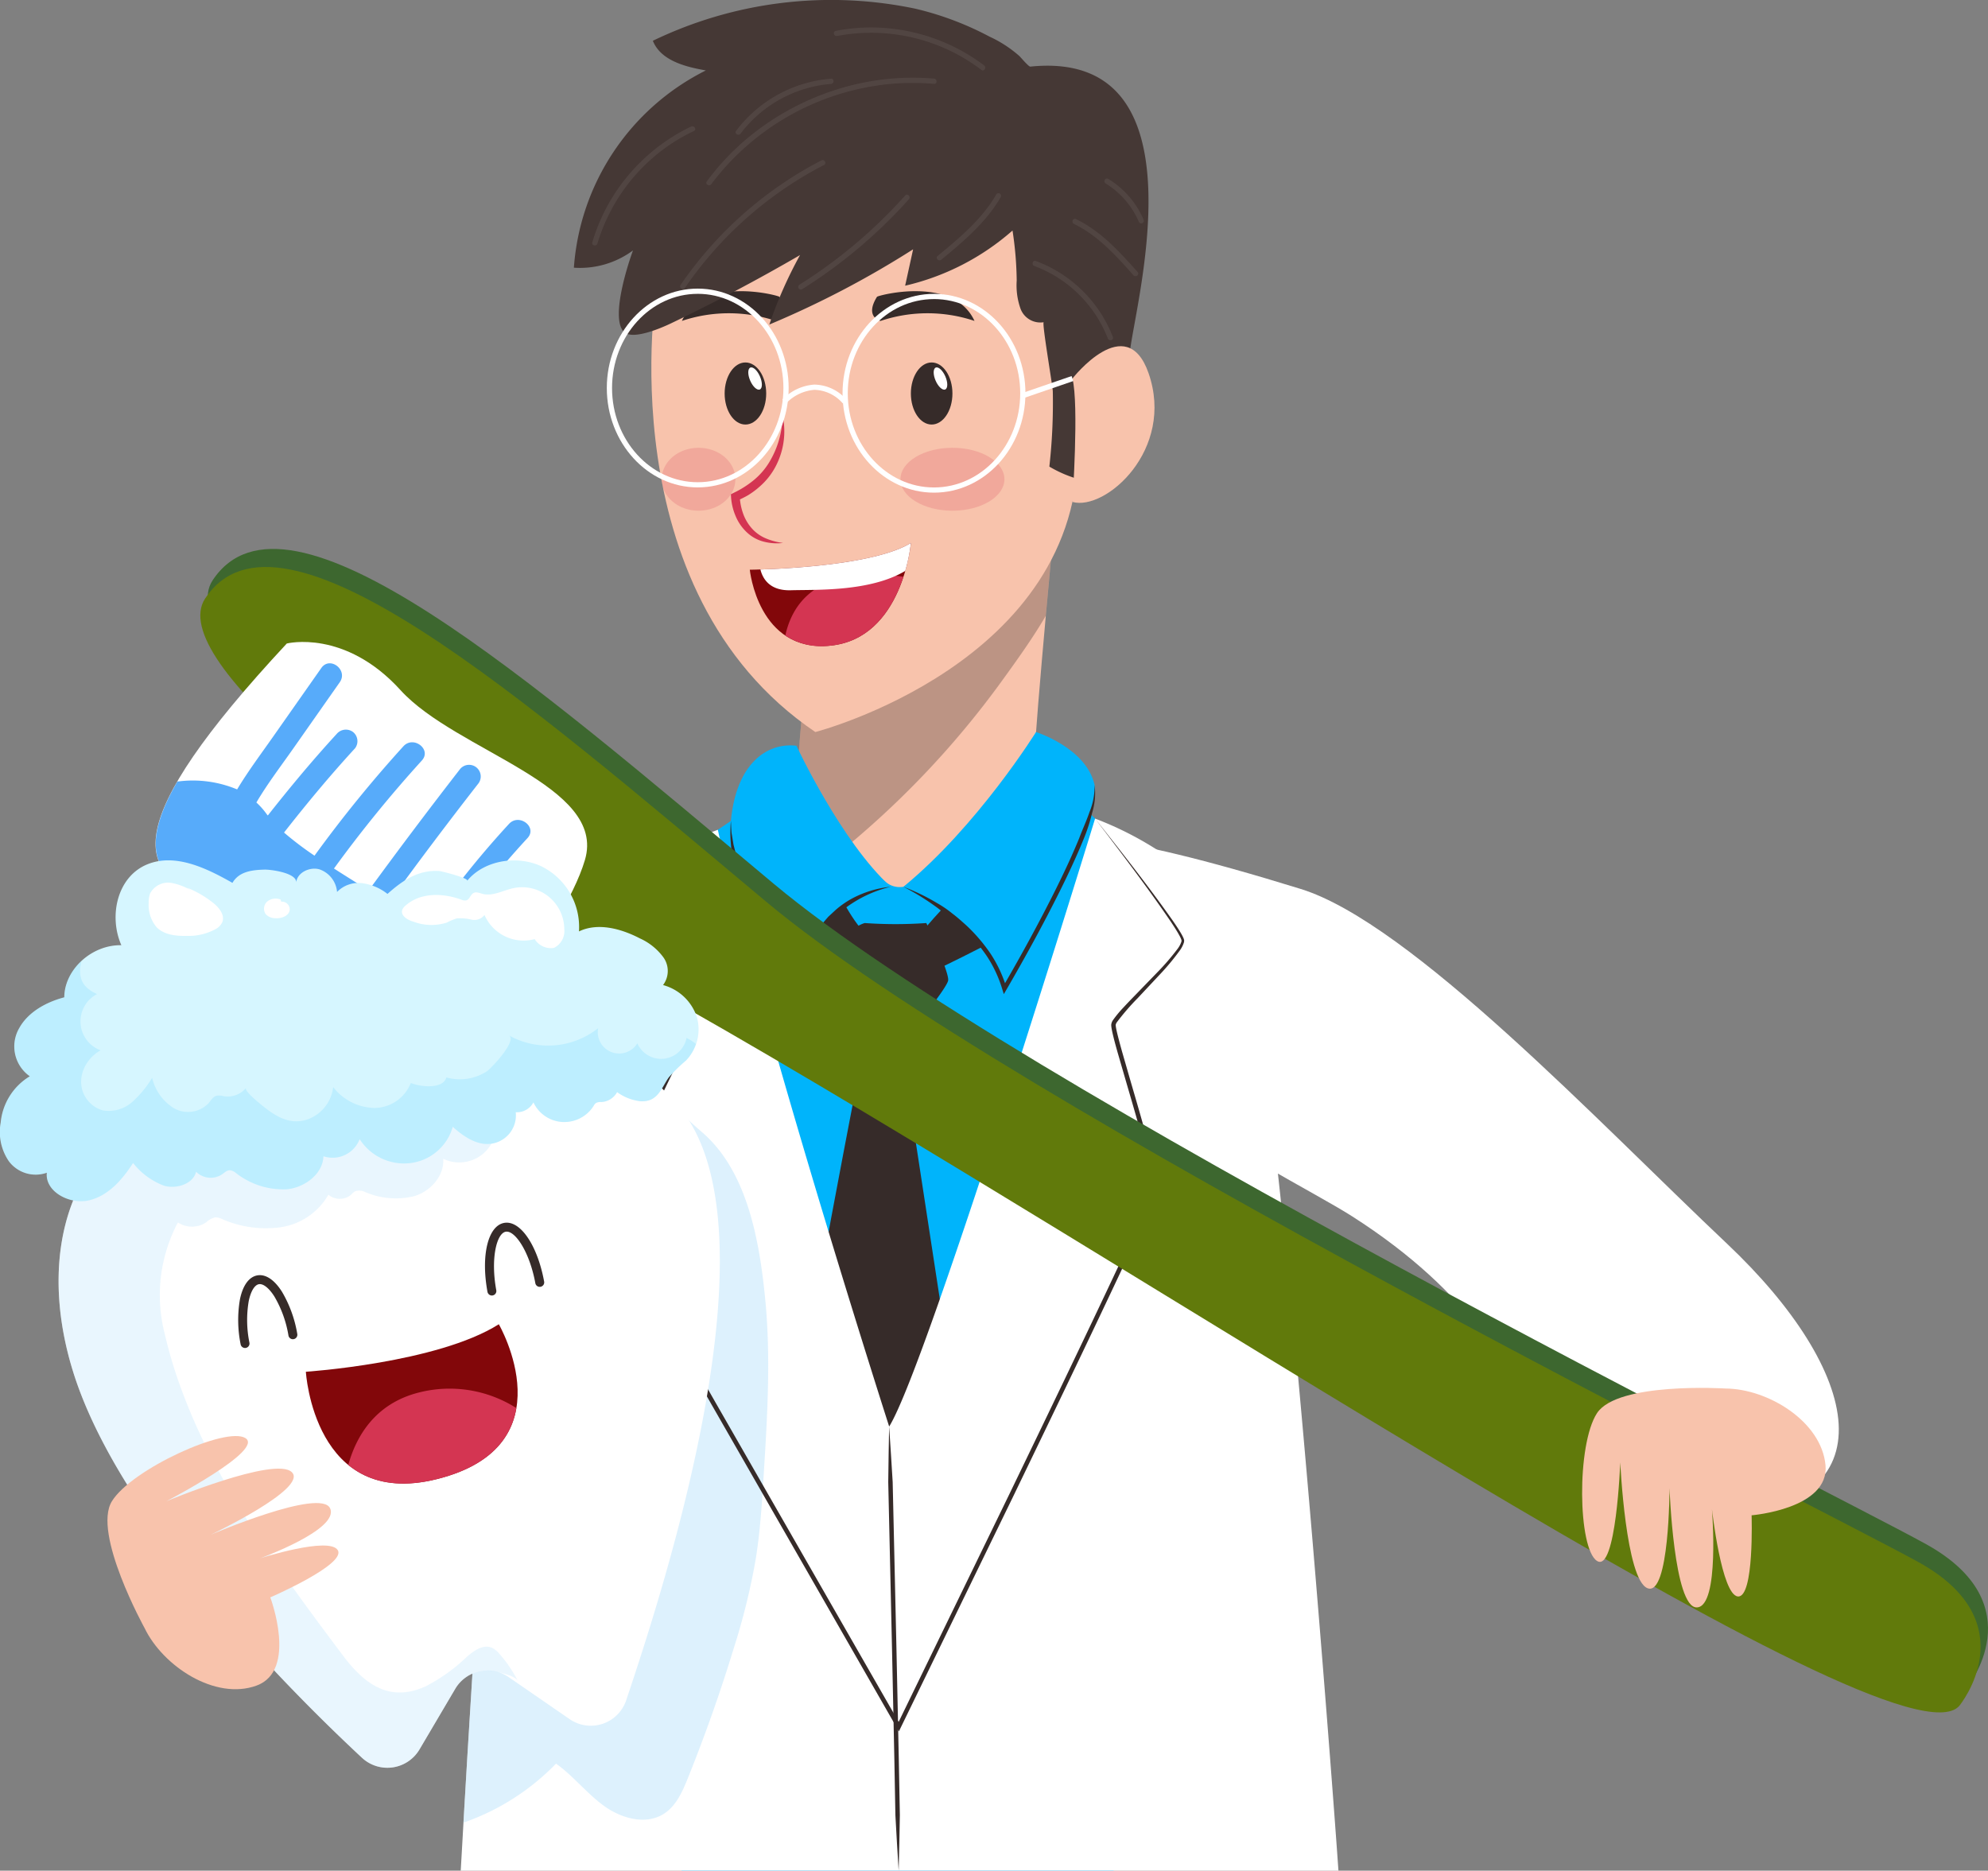<svg xmlns="http://www.w3.org/2000/svg" width="274.359" height="258.186" viewBox="0 0 274.359 258.186">
  <rect x="0" y="0" width="274.359" height="258.186" fill="#808080" stroke="none"/>
  <g id="Grupo_876220" data-name="Grupo 876220" transform="translate(-84.321 -143.005)">
    <path id="Trazado_619170" data-name="Trazado 619170" d="M289.013,312.285c-.751-.617-24.384-19.118,29.875-2.327,15.212,4.707,41.147,32.258,58.83,48.956,18.5,17.474,23.036,36.254-1.322,37.764-30.291,1.879-16.683-19.994-50.415-41.541C315.581,348.5,272.815,328.917,289.013,312.285Z" transform="translate(-55.061 -44.265)" fill="#fff"/>
    <path id="Trazado_619171" data-name="Trazado 619171" d="M272.155,238.97s-2.863,30.046-3.036,35.71-3.329,29.079-15.724,31.155-15.983-14.539-16.927-21.525,2.314-31.345,2.314-31.345Z" transform="translate(-42.064 -26.561)" fill="#f8c3ac"/>
    <path id="Trazado_619172" data-name="Trazado 619172" d="M236.468,284.311a55.591,55.591,0,0,0,1.25,6.406q1.922-1.418,3.79-2.908a124.5,124.5,0,0,0,23.133-24.248c2.068-2.858,4.242-5.867,6.076-9.009.733-8.161,1.439-15.582,1.439-15.582l-33.373,14S235.524,277.324,236.468,284.311Z" transform="translate(-42.064 -26.561)" fill="#2a2524" opacity="0.29"/>
    <path id="Trazado_619173" data-name="Trazado 619173" d="M209.358,188.244s-6.986,41.842,21.888,61.407c0,0,36.841-9.514,36.269-39.839-.6-31.811-1.461-46.493-24.547-46.525C212.756,163.245,209.358,188.244,209.358,188.244Z" transform="translate(-34.403 -5.614)" fill="#f8c3ac"/>
    <path id="Trazado_619174" data-name="Trazado 619174" d="M251.418,199.349c.119-.19,10.55-2.974,13.453,3.328a20.4,20.4,0,0,0-12.958,0S249.648,202.182,251.418,199.349Z" transform="translate(-46.063 -15.381)" fill="#362b29"/>
    <path id="Trazado_619175" data-name="Trazado 619175" d="M227.9,199.349c-.119-.19-10.55-2.974-13.454,3.328a20.4,20.4,0,0,1,12.958,0S229.675,202.182,227.9,199.349Z" transform="translate(-36.018 -15.381)" fill="#362b29"/>
    <g id="Grupo_876195" data-name="Grupo 876195" transform="translate(175.639 204.803)" opacity="0.19">
      <path id="Trazado_619176" data-name="Trazado 619176" d="M270.5,232.8c0,2.4-3.212,4.343-7.175,4.343s-7.175-1.945-7.175-4.343,3.213-4.343,7.175-4.343S270.5,230.4,270.5,232.8Z" transform="translate(-223.198 -228.454)" fill="#d43552"/>
      <path id="Trazado_619177" data-name="Trazado 619177" d="M220.761,232.8c0,2.4-2.277,4.343-5.086,4.343s-5.086-1.945-5.086-4.343,2.277-4.343,5.086-4.343S220.761,230.4,220.761,232.8Z" transform="translate(-210.588 -228.454)" fill="#d43552"/>
    </g>
    <path id="Trazado_619178" data-name="Trazado 619178" d="M230.931,222.293a10.36,10.36,0,0,1-.93,6.968,9.53,9.53,0,0,1-2.261,2.868,10.893,10.893,0,0,1-1.465,1.1c-.516.326-1.078.563-1.614.845l.356-.559a8.334,8.334,0,0,0,.456,2.293,6.221,6.221,0,0,0,1.175,2.026,5.33,5.33,0,0,0,1.919,1.4,8.868,8.868,0,0,0,2.423.653,7.183,7.183,0,0,1-2.595-.163,5.259,5.259,0,0,1-2.369-1.276,6.437,6.437,0,0,1-1.566-2.241,7.973,7.973,0,0,1-.644-2.672l-.021-.366.377-.194a13.359,13.359,0,0,0,2.78-1.76,9.721,9.721,0,0,0,2.139-2.473A12.784,12.784,0,0,0,230.931,222.293Z" transform="translate(-38.605 -21.946)" fill="#d43552"/>
    <path id="Trazado_619179" data-name="Trazado 619179" d="M227.4,250.317s16.427-.142,22.234-3.692c0,0-1.133,13.181-11.117,14.171S227.4,250.317,227.4,250.317Z" transform="translate(-39.601 -28.68)" fill="#82070a"/>
    <path id="Trazado_619180" data-name="Trazado 619180" d="M250.476,252.953c-5.044-.8-14.3-.937-16.3,8.1a9.127,9.127,0,0,0,6.215,1.4C246.4,261.857,249.2,256.849,250.476,252.953Z" transform="translate(-41.477 -30.337)" fill="#d43552"/>
    <path id="Trazado_619181" data-name="Trazado 619181" d="M233.621,253.149c3.5-.1,10.942.226,15.793-2.671a22.579,22.579,0,0,0,.777-3.853c-4.754,2.907-16.62,3.529-20.769,3.658C229.759,251.611,230.752,253.234,233.621,253.149Z" transform="translate(-40.161 -28.68)" fill="#fff"/>
    <path id="Trazado_619182" data-name="Trazado 619182" d="M263.874,216.459c0,2.366-1.284,4.284-2.868,4.284s-2.868-1.918-2.868-4.284,1.284-4.284,2.868-4.284S263.874,214.093,263.874,216.459Z" transform="translate(-48.11 -19.145)" fill="#362b29"/>
    <path id="Trazado_619183" data-name="Trazado 619183" d="M222.6,216.459c0,2.366,1.284,4.284,2.868,4.284s2.868-1.918,2.868-4.284-1.284-4.284-2.868-4.284S222.6,214.093,222.6,216.459Z" transform="translate(-38.273 -19.145)" fill="#362b29"/>
    <path id="Trazado_619184" data-name="Trazado 619184" d="M256.815,152.2c-.223.02-1.351-1.326-1.527-1.484a16.77,16.77,0,0,0-4.085-2.651,42.513,42.513,0,0,0-10.257-3.863,56.57,56.57,0,0,0-36.215,4.431c1.082,2.719,4.43,3.587,7.312,4.093a33.084,33.084,0,0,0-18.211,27.225,12.3,12.3,0,0,0,8.156-2.382c-.736,2.013-3.155,9.473-1.216,11.271,1.212,1.124,5.134-.572,6.446-1.2q9.1-4.357,17.825-9.431a59.145,59.145,0,0,0-4.236,9.587,130.919,130.919,0,0,0,19.841-10.382l-1.1,5.022a34.051,34.051,0,0,0,14.819-7.613,48.36,48.36,0,0,1,.578,6.9,9.66,9.66,0,0,0,.542,3.93,2.922,2.922,0,0,0,3.184,1.825c-.272.077,1.242,8.8,1.256,9.542a79.428,79.428,0,0,1-.475,10.384,17.085,17.085,0,0,0,4.3,1.81q.409-2.485.884-4.961c.484-2.521,1.655-3.479,3.082-5.354a16.622,16.622,0,0,0,2.881-7.613C271.542,183.92,280.794,149.744,256.815,152.2Z" transform="translate(-30.311 0)" fill="#453835"/>
    <path id="Trazado_619185" data-name="Trazado 619185" d="M288.97,230.566s.914-13.443,0-17.031c0,0,7.436-9.517,10.5-.755C303.162,223.354,293.532,231.851,288.97,230.566Z" transform="translate(-56.644 -18.286)" fill="#f8c3ac"/>
    <g id="Grupo_876200" data-name="Grupo 876200" transform="translate(168.065 182.836)">
      <g id="Grupo_876196" data-name="Grupo 876196">
        <path id="Trazado_619186" data-name="Trazado 619186" d="M212.663,225.518c-6.919,0-12.548-6.155-12.548-13.719s5.629-13.719,12.548-13.719,12.548,6.155,12.548,13.719S219.582,225.518,212.663,225.518Zm0-26.716c-6.521,0-11.825,5.831-11.825,13s5.3,13,11.825,13,11.825-5.83,11.825-13S219.183,198.8,212.663,198.8Z" transform="translate(-200.115 -198.079)" fill="#fff"/>
      </g>
      <g id="Grupo_876197" data-name="Grupo 876197" transform="translate(32.534 0.724)">
        <path id="Trazado_619187" data-name="Trazado 619187" d="M257.72,226.519c-6.959,0-12.62-6.155-12.62-13.719s5.661-13.719,12.62-13.719,12.62,6.154,12.62,13.719S264.679,226.519,257.72,226.519Zm0-26.716c-6.56,0-11.9,5.83-11.9,13s5.337,13,11.9,13,11.9-5.831,11.9-13S264.28,199.8,257.72,199.8Z" transform="translate(-245.1 -199.08)" fill="#fff"/>
      </g>
      <g id="Grupo_876198" data-name="Grupo 876198" transform="translate(24.224 13.248)">
        <path id="Trazado_619188" data-name="Trazado 619188" d="M241.941,218.978a5.358,5.358,0,0,0-3.9-1.857,6.074,6.074,0,0,0-3.89,1.846l-.537-.485a6.717,6.717,0,0,1,4.407-2.084,6.022,6.022,0,0,1,4.441,2.074Z" transform="translate(-233.61 -216.397)" fill="#fff"/>
      </g>
      <g id="Grupo_876199" data-name="Grupo 876199" transform="translate(57.295 12.072)">
        <path id="Trazado_619189" data-name="Trazado 619189" d="M279.573,217.81l-.236-.684,6.849-2.355.236.684Z" transform="translate(-279.337 -214.771)" fill="#fff"/>
      </g>
    </g>
    <path id="Trazado_619190" data-name="Trazado 619190" d="M276.026,332.322c-.012,1.2-.025,2.411-.037,3.652v.006c-.006.612-.012,1.224-.018,1.848q-.018,1.513-.037,3.065c-.055,4.27-.134,8.717-.221,13.28v.007c-.018.667-.03,1.334-.043,2.006-.025,1.015-.048,2.043-.067,3.071-.795,35.75-2.4,75.978-2.643,82.163H213.322c-.189-3.12-.367-6.411-.545-9.843-.5-9.9-.948-20.965-1.309-32.349v-.007c-.361-11.513-.636-23.344-.789-34.649v-.007c-.141-10.724-.184-20.97-.086-29.993,0-.306.007-.618.012-.918v-.006c-.006-.067,0-.123,0-.184v-.019c.012-1.26.031-2.5.055-3.707,0-.128,0-.25.007-.372.055-3.12.129-6.05.22-8.767.019-.458.031-.911.049-1.358.007-.1.007-.208.012-.312q.027-.679.055-1.339c.025-.581.049-1.144.08-1.7v-.006a96.957,96.957,0,0,1,1.193-12.706c-.007-.006,0-.006,0-.006.312-1.572.678-2.49,1.095-2.643a13.26,13.26,0,0,0,1.456-.673c.165-.085.336-.177.508-.269.716-.4,1.505-.875,2.324-1.4.208-.141.435-.281.649-.428a.018.018,0,0,1,.012-.007c.593-.385,1.2-.8,1.8-1.217v-.006c4.484-3.1,9.042-6.766,9.042-6.766s.048.08.147.226a112.262,112.262,0,0,0,7.059,9.862,27.194,27.194,0,0,0,5.029,5.034c.007.006.012.006.018.012a3,3,0,0,0,2.515.728c3.927-1.419,18.059-17.275,18.059-17.275s4.123,3.542,7.744,7.2c.226.221.44.447.655.667h.006c1.065,1.1,2.061,2.2,2.863,3.194a12.535,12.535,0,0,1,1.584,2.342,3.488,3.488,0,0,1,.171.465v.006c.63,2.239.936,9.091,1.01,18.628-.007,0,0,.007,0,.007C276.051,324.351,276.051,328.2,276.026,332.322Z" transform="translate(-34.936 -40.229)" fill="#00b4fb"/>
    <g id="Grupo_876201" data-name="Grupo 876201" transform="translate(192.502 264.155)">
      <path id="Trazado_619191" data-name="Trazado 619191" d="M240.314,310.521s3.205,6.481,4.754,7.471,7.213.85,7.213.85,4.248-5.381,5.948-6.089,5.4,6.1,5.4,6.1-10.069,5.233-10.919,5.233-8.639-.567-8.639-.567-8.466-3.871-9.968-6.75S240.314,310.521,240.314,310.521Z" transform="translate(-233.905 -310.521)" fill="#362b29"/>
      <path id="Trazado_619192" data-name="Trazado 619192" d="M247.5,319.155a60.735,60.735,0,0,0,8.5,0s3.2,6.8,3.012,7.931-5.995,8.308-6.585,8.5-4.158.755-4.924,0-4.4-8.5-4.754-9.252S244.3,320.1,247.5,319.155Z" transform="translate(-236.342 -312.911)" fill="#362b29"/>
      <path id="Trazado_619193" data-name="Trazado 619193" d="M245.73,341.87s-9.29,47.583-9.432,52.681,17.984,10.2,17.984,10.2l3.4-16.994-7.027-45.884Z" transform="translate(-234.567 -319.198)" fill="#362b29"/>
    </g>
    <path id="Trazado_619194" data-name="Trazado 619194" d="M256.716,304.063s11.32,4.6,13.939,14.056c0,0,13.572-23.026,12.439-28.124s-8.078-7.292-8.078-7.292S266.969,295.66,256.716,304.063Z" transform="translate(-47.716 -38.666)" fill="#00b4fb"/>
    <path id="Trazado_619195" data-name="Trazado 619195" d="M256.716,306.853a28.655,28.655,0,0,1,4.611,2.231,14.9,14.9,0,0,1,2.127,1.449c.689.515,1.327,1.094,1.966,1.668a23.141,23.141,0,0,1,3.351,3.929,18.077,18.077,0,0,1,2.179,4.7l-.558-.074c2.592-4.458,5.073-8.992,7.375-13.607,1.145-2.31,2.244-4.644,3.216-7.024.449-1.2,1-2.369,1.412-3.585a9.307,9.307,0,0,0,.7-3.753,8.941,8.941,0,0,1-.336,3.861,24.175,24.175,0,0,1-1.208,3.707c-.981,2.4-2.086,4.747-3.236,7.066-2.31,4.634-4.793,9.17-7.395,13.646l-.348.6-.21-.672a17.466,17.466,0,0,0-2.1-4.524A22.456,22.456,0,0,0,265,312.648c-.625-.561-1.249-1.127-1.924-1.632-.329-.262-.674-.5-1.013-.754s-.662-.524-1.011-.761A33.037,33.037,0,0,0,256.716,306.853Z" transform="translate(-47.716 -41.457)" fill="#362b29"/>
    <path id="Trazado_619196" data-name="Trazado 619196" d="M232.823,285.3s6.214,13.318,13.011,19.46c0,0-11.861,1.233-13.011,15.583,0,0-9.755-16.869-9.041-24.673S228.685,284.813,232.823,285.3Z" transform="translate(-38.59 -39.372)" fill="#00b4fb"/>
    <path id="Trazado_619197" data-name="Trazado 619197" d="M245.811,308.75a17.049,17.049,0,0,0-9.063,5.59,12.223,12.223,0,0,0-.783,1.095l-.379.557-.31.6c-.2.4-.426.793-.608,1.2l-.472,1.266c-.076.213-.166.42-.23.636l-.161.657-.324,1.315c-.158.89-.248,1.793-.376,2.688l-.13.908-.44-.78a114.5,114.5,0,0,1-5.881-11.932,58.6,58.6,0,0,1-2.251-6.275,17.9,17.9,0,0,1-.644-6.62c.031.556.041,1.107.088,1.653l.268,1.626.41,1.6c.134.531.348,1.043.476,1.575a54.725,54.725,0,0,0,2.217,6.211,114.014,114.014,0,0,0,5.847,11.861l-.57.128c.13-.919.222-1.844.385-2.758l.333-1.355.167-.678c.067-.223.158-.438.237-.657l.49-1.31c.189-.426.422-.833.631-1.25l.323-.621.394-.581a12.8,12.8,0,0,1,.816-1.14l.919-1.061,1.03-.955a12.708,12.708,0,0,1,2.3-1.594A14.405,14.405,0,0,1,245.811,308.75Z" transform="translate(-38.567 -43.359)" fill="#362b29"/>
    <path id="Trazado_619198" data-name="Trazado 619198" d="M293.369,444.429H172.238c.067-1.138.2-3.432.379-6.631.049-.844.1-1.75.159-2.716.012-.183.018-.367.03-.556.012-.129.019-.263.025-.392.019-.306.037-.612.055-.93.1-1.658.2-3.456.318-5.377.055-.887.11-1.81.171-2.753.018-.343.043-.685.061-1.028.012-.2.024-.4.036-.594.122-1.976.251-4.056.385-6.215v-.006c.025-.386.049-.764.074-1.156s.048-.777.08-1.168c.012-.245.03-.5.048-.753v-.006c.007-.177.019-.349.031-.532.214-3.4.446-6.962.691-10.638.067-.991.135-1.982.2-2.985.061-.96.128-1.927.2-2.906.037-.52.074-1.046.111-1.566.183-2.716.372-5.475.575-8.246v-.018q.192-2.652.385-5.322c.073-1.01.153-2.013.226-3.022v-.006c.215-2.894.435-5.794.661-8.663.025-.354.055-.71.085-1.064v-.006c.343-4.386.7-8.705,1.059-12.877v-.007c.025-.306.055-.605.08-.905.012-.128.025-.257.03-.385h.006q.138-1.6.276-3.156c.116-1.3.239-2.594.355-3.861.085-.887.165-1.768.251-2.636.122-1.266.244-2.5.367-3.719.007-.08.012-.153.018-.226a.022.022,0,0,1,.007-.019.047.047,0,0,0,.006-.03c.049-.5.1-.991.153-1.48.006-.006.006-.012,0-.012.006-.036.006-.073.012-.11.153-1.48.306-2.918.459-4.3.055-.5.11-.985.166-1.462.11-.954.22-1.891.33-2.8l.074-.623c.025-.177.043-.355.067-.532a124.172,124.172,0,0,1,2.123-13.067c.03-.135.067-.263.1-.391a7.632,7.632,0,0,1,.93-2.4c.043-.061.092-.116.141-.178a14.676,14.676,0,0,1,1.786-1.829,1,1,0,0,1,.123-.1v-.006c.006,0,.006-.007.006-.007.532-.458,1.114-.917,1.737-1.37,4.858-3.555,12.057-6.778,16.316-8.527,0,0,0-.007.006,0,.306-.129.587-.245.856-.355.759-.306,1.389-.55,1.841-.728h.007c.453-.177.734-.281.8-.3a.018.018,0,0,1,.012-.007c.085.4.177.8.269,1.217.294,1.316.612,2.7.954,4.142,1.621,6.748,3.756,14.694,6.063,22.873V329c.343,1.229.7,2.46,1.046,3.695,2.313,8.075,4.735,16.23,6.956,23.558v.012c4.613,15.2,8.356,26.862,8.356,26.862,1.4-2.263,3.958-8.931,6.992-17.587v-.006c1.719-4.906,3.6-10.443,5.494-16.186.288-.857.569-1.719.85-2.588,1.389-4.2,2.771-8.467,4.111-12.632.281-.869.557-1.738.838-2.6,2.637-8.247,5.059-15.954,6.87-21.772,1.022-3.273,1.848-5.946,2.416-7.781.545-1.767.845-2.753.845-2.753a.018.018,0,0,1,.012.006h.007a46.572,46.572,0,0,1,8.491,4.27c4.448,2.814,9.434,7.048,11.82,12.786,1.419,3.419,3.163,15.948,4.906,31.939.141,1.3.288,2.631.428,3.983.111,1.07.226,2.147.337,3.242v.006c.581,5.591,1.15,11.477,1.713,17.447.1,1.095.2,2.2.3,3.3C290.622,406.947,293,438.935,293.369,444.429Z" transform="translate(-24.334 -43.238)" fill="#fff"/>
    <path id="Trazado_619199" data-name="Trazado 619199" d="M185.539,441.885c2.4,1.71,4.234,4.109,6.62,5.835s5.751,2.678,8.24,1.1c1.7-1.075,2.57-3.045,3.322-4.91q3.563-8.847,6.353-17.98a93.009,93.009,0,0,0,3.013-12.218c.619-3.818.861-7.686,1.1-11.546.508-8.158,1.016-16.358.208-24.492-.786-7.908-2.429-17.546-8.723-22.95-3.136-2.693-5.951-5.817-9.711-7.658-4.028-1.972-8.553-2.667-12.941-3.35-.69-.108-1.386-.213-2.083-.3-3.51,28.989-7,86.218-8.178,106.613A32.77,32.77,0,0,0,185.539,441.885Z" transform="translate(-24.479 -55.472)" fill="#bce3fb" opacity="0.51"/>
    <path id="Trazado_619200" data-name="Trazado 619200" d="M211.9,301.794q-3.153,4.113-6.226,8.284c-2.044,2.784-4.073,5.581-5.983,8.452-.474.72-.942,1.444-1.381,2.181-.216.37-.427.742-.615,1.12a4.846,4.846,0,0,0-.241.568.656.656,0,0,0-.026.5,7.6,7.6,0,0,0,1.437,2.019c.571.636,1.177,1.245,1.794,1.844,2.483,2.38,5.105,4.63,7.743,6.845l.187.157-.107.217c-1.887,3.83-3.683,7.717-5.3,11.666a63.178,63.178,0,0,0-2.157,6.008,12.809,12.809,0,0,0-.58,3.064,1.824,1.824,0,0,0,.016.364l.017.177.048.151a1.278,1.278,0,0,0,.147.333l.184.35q.359.7.754,1.4c4.148,7.48,8.412,14.906,12.646,22.344L239.8,424.392l-.54.018,15.471-31.829c5.131-10.622,10.26-21.247,15.273-31.921,1.245-2.672,2.5-5.343,3.677-8.038.284-.664.6-1.373.8-2a2.624,2.624,0,0,0,.032-1c-.032-.354-.088-.713-.152-1.071-.255-1.433-.618-2.862-.985-4.285-.749-2.846-1.58-5.674-2.408-8.505l-1.233-4.252c-.2-.711-.4-1.423-.576-2.145-.087-.363-.176-.723-.242-1.1-.018-.092-.034-.188-.044-.291a1.546,1.546,0,0,1-.017-.339,1.406,1.406,0,0,1,.264-.637,15.893,15.893,0,0,1,1.446-1.737c.5-.545,1.017-1.077,1.531-1.606l3.077-3.175a33.124,33.124,0,0,0,2.865-3.325,3.572,3.572,0,0,0,.487-.916.62.62,0,0,0,.028-.2,1.243,1.243,0,0,0-.069-.221,5.192,5.192,0,0,0-.234-.478c-.349-.636-.754-1.253-1.159-1.866-3.311-4.872-6.9-9.564-10.473-14.253,3.656,4.63,7.319,9.254,10.723,14.083.419.61.835,1.22,1.207,1.87a5.547,5.547,0,0,1,.26.511,1.546,1.546,0,0,1,.1.3.938.938,0,0,1-.03.341,3.848,3.848,0,0,1-.523,1.041,33.424,33.424,0,0,1-2.846,3.423l-3.026,3.231a32.342,32.342,0,0,0-2.849,3.3.905.905,0,0,0-.166.367,1.051,1.051,0,0,0,.017.212,2.543,2.543,0,0,0,.04.255c.062.348.151.7.238,1.058.18.709.374,1.418.57,2.128l1.224,4.247c.827,2.831,1.659,5.663,2.412,8.522.37,1.432.734,2.865,1,4.335.066.368.124.738.158,1.119a3.215,3.215,0,0,1-.045,1.2c-.247.777-.546,1.411-.837,2.1-1.186,2.71-2.438,5.379-3.685,8.054-5.016,10.681-10.145,21.305-15.276,31.929L239.8,424.679l-.252.519-.287-.5L213.721,380.14c-4.236-7.44-8.5-14.861-12.652-22.352q-.392-.7-.767-1.425l-.189-.361a1.712,1.712,0,0,1-.173-.4l-.069-.233-.024-.221a2.36,2.36,0,0,1-.02-.437,13.288,13.288,0,0,1,.6-3.228,63.762,63.762,0,0,1,2.179-6.071c1.627-3.972,3.426-7.861,5.319-11.71l.08.374c-2.673-2.2-5.277-4.482-7.733-6.934-.613-.615-1.214-1.242-1.786-1.9a7.82,7.82,0,0,1-1.5-2.216,1.113,1.113,0,0,1,.04-.766,5.558,5.558,0,0,1,.275-.62c.2-.391.425-.767.652-1.138.457-.739.94-1.458,1.428-2.173,1.967-2.848,4.044-5.61,6.137-8.359S209.749,304.5,211.9,301.794Z" transform="translate(-31.172 -43.237)" fill="#362b29"/>
    <path id="Trazado_619201" data-name="Trazado 619201" d="M255.258,476.541c-.176-2.553-.3-5.106-.451-7.658l-.142-7.662-.325-15.326-.346-15.327-.174-7.663c.043-2.554.06-5.109.123-7.666.185,2.551.325,5.1.489,7.659l.174,7.662.346,15.323.326,15.326.145,7.664C255.371,471.429,255.338,473.985,255.258,476.541Z" transform="translate(-46.915 -75.35)" fill="#362b29"/>
    <path id="Trazado_619202" data-name="Trazado 619202" d="M228.721,214.363c.362.834.355,1.641-.017,1.8s-.965-.384-1.327-1.219-.354-1.641.017-1.8S228.359,213.529,228.721,214.363Z" transform="translate(-39.522 -19.405)" fill="#fff"/>
    <path id="Trazado_619203" data-name="Trazado 619203" d="M264.1,214.363c.362.834.354,1.641-.017,1.8s-.965-.384-1.327-1.219-.355-1.641.016-1.8S263.736,213.529,264.1,214.363Z" transform="translate(-49.314 -19.405)" fill="#fff"/>
    <g id="Grupo_876206" data-name="Grupo 876206" transform="translate(92.404 286.827)">
      <path id="Trazado_619204" data-name="Trazado 619204" d="M180.983,350.617c-14.587-17.021-31.227-5.163-38.6,1.789a8.264,8.264,0,0,1-8.965,1.572c-28.249-12.223-43.658,8.4-35.933,33.329,6.351,20.489,29.747,43.9,39.885,53.344a5.15,5.15,0,0,0,7.945-1.164l4.924-8.349a5.157,5.157,0,0,1,7.367-1.627l8.415,5.8a5.15,5.15,0,0,0,7.809-2.591C179.636,415.446,195.086,367.075,180.983,350.617Z" transform="translate(-95.497 -341.87)" fill="#fff"/>
      <path id="Trazado_619205" data-name="Trazado 619205" d="M142.688,402.276s18.155-1.2,26.629-6.557c0,0,9.769,16.826-8.581,21.38C143.789,421.306,142.688,402.276,142.688,402.276Z" transform="translate(-108.559 -356.774)" fill="#82070a"/>
      <g id="Grupo_876205" data-name="Grupo 876205" transform="translate(24.79 24.926)">
        <g id="Grupo_876204" data-name="Grupo 876204">
          <g id="Grupo_876202" data-name="Grupo 876202" transform="translate(0 7.238)">
            <path id="Trazado_619206" data-name="Trazado 619206" d="M130.7,396.4a.619.619,0,0,1-.59-.506,16.914,16.914,0,0,1-.095-6.2c.393-1.924,1.241-3.1,2.387-3.311s2.357.587,3.409,2.246a16.91,16.91,0,0,1,2.117,5.831.618.618,0,0,1-1.216.223,15.649,15.649,0,0,0-1.945-5.392c-.742-1.171-1.546-1.8-2.141-1.692s-1.122.985-1.4,2.342a15.635,15.635,0,0,0,.1,5.732.619.619,0,0,1-.5.719A.658.658,0,0,1,130.7,396.4Z" transform="translate(-129.775 -386.344)" fill="#362b29"/>
          </g>
          <g id="Grupo_876203" data-name="Grupo 876203" transform="translate(34.055)">
            <path id="Trazado_619207" data-name="Trazado 619207" d="M177.8,386.387a.619.619,0,0,1-.589-.506c-.921-5.013.064-9.1,2.292-9.513s4.6,3.064,5.525,8.077a.618.618,0,1,1-1.215.224c-.8-4.339-2.821-7.32-4.087-7.085s-2.1,3.736-1.3,8.075a.618.618,0,0,1-.5.719A.659.659,0,0,1,177.8,386.387Z" transform="translate(-176.864 -376.335)" fill="#362b29"/>
          </g>
        </g>
      </g>
      <path id="Trazado_619208" data-name="Trazado 619208" d="M156.553,429.836c-.065-.075-.13-.15-.2-.225a3.161,3.161,0,0,0-1.033-.854c-1.2-.53-2.5.395-3.49,1.259a24.163,24.163,0,0,1-5.636,4.042c-5.042,2.319-8.517-.319-11.486-4.282-9.032-12.054-18.176-24.4-22.958-38.683-.616-1.844-1.15-3.728-1.593-5.64a21.423,21.423,0,0,1,1.813-15.4,3.53,3.53,0,0,0,3.906-.017,2.766,2.766,0,0,1,1.247-.686,2.064,2.064,0,0,1,.915.223,15.042,15.042,0,0,0,8.094,1.144,9.125,9.125,0,0,0,6.606-4.493,2.444,2.444,0,0,0,3.194-.051,2.518,2.518,0,0,1,.464-.41,1.76,1.76,0,0,1,1.443.106,10.7,10.7,0,0,0,6.824.532c2.215-.7,4.1-2.818,3.922-5.135a5.113,5.113,0,0,0,7-6.4,16.276,16.276,0,0,1-6.873-.651,16.58,16.58,0,0,1-4.9,4.548c-1.427.864-3.414,1.454-4.643.326-.383-.351-.647-.84-1.1-1.09a3,3,0,0,0-1.527-.2c-4.493.1-8.568-2.522-12.965-3.453-8.2-1.736-17.338.256-22.726,6.939-4.924,6.106-6.019,14.428-5,22a44.984,44.984,0,0,0,1.632,7.31c6.351,20.489,29.747,43.9,39.885,53.344a5.15,5.15,0,0,0,7.946-1.164l4.924-8.349A5.19,5.19,0,0,1,154.3,431.9c.866-.065,4.143.572,4.561,1.4A17.325,17.325,0,0,0,156.553,429.836Z" transform="translate(-95.5 -345.158)" fill="#bce3fb" opacity="0.33"/>
      <path id="Trazado_619209" data-name="Trazado 619209" d="M162.977,420.5c7.543-1.872,10.33-5.818,11-9.815a17.153,17.153,0,0,0-13.455-2.146c-6.146,1.548-8.69,6.2-9.74,9.99C153.458,420.716,157.336,421.9,162.977,420.5Z" transform="translate(-110.8 -360.172)" fill="#d43552"/>
    </g>
    <g id="Grupo_876207" data-name="Grupo 876207" transform="translate(105.789 218.767)">
      <path id="Trazado_619210" data-name="Trazado 619210" d="M366.713,404.942s9.5-11.511-5.671-19.859-125.374-63-159-91.134-67.131-57.444-77.416-41.842c-5.528,8.386,23.89,32.438,65.926,56.258C252.488,343.46,358.208,414.674,366.713,404.942Z" transform="translate(-116.76 -247.762)" fill="#3d672f"/>
      <path id="Trazado_619211" data-name="Trazado 619211" d="M365.3,408.387s9.5-11.511-5.671-19.859-125.373-63-159-91.134-67.131-57.444-77.415-41.842c-5.528,8.386,23.889,32.438,65.925,56.258C251.075,346.905,356.8,418.119,365.3,408.387Z" transform="translate(-116.37 -248.715)" fill="#617a0b"/>
      <path id="Trazado_619212" data-name="Trazado 619212" d="M132.117,265.726s8.005-2.03,15.692,6.435,28.524,13.113,25.449,23.453-17.944,26.912-17.944,26.912-4.314,2.747-13.19-5.409-11.383-13.7-21.08-16.614S108.851,290.721,132.117,265.726Z" transform="translate(-114.005 -252.675)" fill="#fff"/>
      <path id="Trazado_619213" data-name="Trazado 619213" d="M142.134,318.245c-8.875-8.156-11.383-13.7-21.08-16.614-6.553-1.969-9.783-5.768-4.03-15.723a15.835,15.835,0,0,1,8.247,1.083c1.5-2.5,3.26-4.846,4.929-7.226l6.69-9.53c1.188-1.694,3.734.273,2.544,1.967L133,281.372c-1.711,2.437-3.552,4.848-5.071,7.425a10.364,10.364,0,0,1,1.441,1.631c.038.054.1.109.136.163,3.036-3.855,6.174-7.629,9.494-11.243a1.653,1.653,0,0,1,2.256-.289,1.622,1.622,0,0,1,.289,2.256c-3.432,3.736-6.674,7.638-9.8,11.631a44.536,44.536,0,0,0,4.206,3.19,176.468,176.468,0,0,1,12.269-15.1c1.381-1.519,3.942.431,2.544,1.967a176.651,176.651,0,0,0-12.128,14.907c1.533.983,3.145,1.988,4.8,3.015q6.18-8.468,12.61-16.75a1.609,1.609,0,0,1,2.544,1.967q-6.348,8.144-12.422,16.5c1.773,1.12,3.53,2.264,5.22,3.435A126.228,126.228,0,0,1,162.8,291.744c1.393-1.5,3.955.445,2.544,1.967a126.186,126.186,0,0,0-11.362,14.24c3.338,2.519,6.179,5.146,7.8,7.891-3.529,4.538-6.463,7.811-6.463,7.811S151.01,326.4,142.134,318.245Z" transform="translate(-114.014 -253.802)" fill="#2b95f9" opacity="0.79"/>
    </g>
    <g id="Grupo_876208" data-name="Grupo 876208" transform="translate(84.321 261.745)">
      <path id="Trazado_619214" data-name="Trazado 619214" d="M134.3,310.34a4.116,4.116,0,0,0-3.462,1.211,3.626,3.626,0,0,0-2.4-3.111c-1.378-.413-3.137.461-3.234,1.813.1-1.342-3.54-1.81-4.388-1.785-1.712.048-3.507.258-4.415,1.829-3.554-2.017-7.825-4.1-11.658-2.595-4.273,1.677-5.444,7.191-3.674,11.2-4.082-.084-7.861,3.367-7.876,7.191-2.546.671-5.017,2.057-6.224,4.26a5.029,5.029,0,0,0,1.467,6.638,8.374,8.374,0,0,0-4.02,6.4,7.153,7.153,0,0,0,1.138,5.342,4.624,4.624,0,0,0,5.231,1.569c-.286,2.6,3.162,4.46,5.862,3.8s4.587-2.91,6.037-5.143a9.838,9.838,0,0,0,4.263,3.133c1.752.5,4.041-.252,4.435-1.927a2.843,2.843,0,0,0,3.562.376c.348-.244.681-.588,1.115-.577a1.532,1.532,0,0,1,.814.372,10.573,10.573,0,0,0,7.054,2.252c2.531-.261,4.961-2.175,5.028-4.558a4,4,0,0,0,5-2.364,7.274,7.274,0,0,0,7.049,3.3,6.957,6.957,0,0,0,5.8-5c1.574,1.423,3.793,2.972,6.1,2.14a3.948,3.948,0,0,0,2.591-4.154,2.585,2.585,0,0,0,2.442-1.36,4.7,4.7,0,0,0,3.981,2.708,4.792,4.792,0,0,0,4.32-2.205,1.173,1.173,0,0,1,.33-.416,1.484,1.484,0,0,1,.744-.132,2.613,2.613,0,0,0,2.172-1.368,6.785,6.785,0,0,0,3.222,1.261c2.394.136,2.848-1.762,3.895-3.275a21.509,21.509,0,0,1,2.4-2.348,6.217,6.217,0,0,0,1.483-6.027,6.753,6.753,0,0,0-4.656-4.388,3.237,3.237,0,0,0,.054-3.816,8.181,8.181,0,0,0-3.249-2.624c-2.573-1.34-5.791-2.224-8.41-.964a9.333,9.333,0,0,0-5.094-8.939c-3.386-1.65-8.016-.89-10.332,1.952.286-.352-3.53-1.329-3.864-1.35-2.933-.19-5.146,1.384-7.136,3.161A7.14,7.14,0,0,0,134.3,310.34Z" transform="translate(-84.321 -307.188)" fill="#d6f6ff"/>
      <path id="Trazado_619215" data-name="Trazado 619215" d="M178.992,340.133a6.242,6.242,0,0,0,1.378-2.283,6.743,6.743,0,0,0-1.3-.834,3.578,3.578,0,0,1-6.789.744,2.949,2.949,0,0,1-5.411-2.092,11.114,11.114,0,0,1-12.327.99c1.231.717-2.491,4.612-3.022,4.958a6.864,6.864,0,0,1-5.6.85c-.461,1.669-3.633,1.3-4.906.767a5.437,5.437,0,0,1-5.082,3.445A7.412,7.412,0,0,1,130.3,343.8a5.374,5.374,0,0,1-3.758,4.528c-1.922.557-3.511-.153-5.051-1.229-.441-.308-3.583-2.724-3.209-3.183a3.314,3.314,0,0,1-3.052,1.149,2.519,2.519,0,0,0-.986-.083c-.524.124-.817.662-1.164,1.074a3.934,3.934,0,0,1-4.8.631,6.732,6.732,0,0,1-2.964-4.169,14.491,14.491,0,0,1-2.751,3.34,4.89,4.89,0,0,1-4.033,1.162,4.109,4.109,0,0,1-3.014-3.946,4.675,4.675,0,0,1,.685-2.407,5.437,5.437,0,0,1,2-1.943,4.257,4.257,0,0,1-.485-7.767c-2.477-1.086-2.567-2.767-2.154-4.566a7,7,0,0,0-2.368,5.016c-2.546.671-5.017,2.057-6.224,4.26a5.029,5.029,0,0,0,1.467,6.638,8.374,8.374,0,0,0-4.02,6.4,7.153,7.153,0,0,0,1.138,5.342,4.624,4.624,0,0,0,5.231,1.569c-.285,2.6,3.162,4.46,5.862,3.8s4.587-2.91,6.036-5.144a9.847,9.847,0,0,0,4.263,3.133c1.753.5,4.041-.252,4.435-1.927a2.843,2.843,0,0,0,3.562.376c.348-.244.681-.588,1.115-.577a1.532,1.532,0,0,1,.814.372,10.571,10.571,0,0,0,7.054,2.252c2.531-.261,4.961-2.175,5.028-4.558a4,4,0,0,0,5-2.364,7.274,7.274,0,0,0,7.049,3.3,6.958,6.958,0,0,0,5.8-5c1.574,1.423,3.793,2.972,6.1,2.14a3.948,3.948,0,0,0,2.591-4.154,2.587,2.587,0,0,0,2.443-1.36,4.7,4.7,0,0,0,3.98,2.708,4.792,4.792,0,0,0,4.32-2.205,1.174,1.174,0,0,1,.33-.416,1.485,1.485,0,0,1,.745-.132,2.613,2.613,0,0,0,2.171-1.368,6.785,6.785,0,0,0,3.222,1.261c2.394.136,2.848-1.762,3.895-3.275A21.567,21.567,0,0,1,178.992,340.133Z" transform="translate(-84.321 -312.504)" fill="#00b4fb" opacity="0.12"/>
      <path id="Trazado_619216" data-name="Trazado 619216" d="M119.011,312.821a8.2,8.2,0,0,0-3.2-1.334,2.8,2.8,0,0,0-2.919,1.448,3.415,3.415,0,0,0-.2,1.3,4.752,4.752,0,0,0,1.07,3.343c1.033,1.082,2.685,1.255,4.181,1.219a7.778,7.778,0,0,0,4.051-.971,2.092,2.092,0,0,0,.847-.9c.408-.976-.414-2.014-1.24-2.674a14.342,14.342,0,0,0-3.625-2.108Z" transform="translate(-92.172 -308.373)" fill="#fff"/>
      <path id="Trazado_619217" data-name="Trazado 619217" d="M136.995,314.626a1.837,1.837,0,0,0-1.841.26,1.328,1.328,0,0,0-.219,1.755,1.821,1.821,0,0,0,1.312.556c.844.064,1.888-.3,2-1.138a1.075,1.075,0,0,0-1.176-1.143Z" transform="translate(-98.264 -309.21)" fill="#fff"/>
      <path id="Trazado_619218" data-name="Trazado 619218" d="M161.517,314.854a1.428,1.428,0,0,0-.456.606c-.248.793.73,1.384,1.529,1.611a7.04,7.04,0,0,0,4.623.133,7.52,7.52,0,0,1,1.4-.582,6.489,6.489,0,0,1,2.007.175,1.761,1.761,0,0,0,1.794-.644,5.892,5.892,0,0,0,6.926,3.333,2.625,2.625,0,0,0,2.658,1.209,2.577,2.577,0,0,0,1.427-2.591,5.818,5.818,0,0,0-7.059-5.645c-1.42.31-2.828,1.154-4.232.777-.406-.109-.846-.315-1.22-.124-.442.225-.551.907-1.031,1.031a1.167,1.167,0,0,1-.673-.11C166.7,313.13,163.615,313,161.517,314.854Z" transform="translate(-105.55 -308.612)" fill="#fff"/>
    </g>
    <path id="Trazado_619219" data-name="Trazado 619219" d="M406.029,407.951s-14.916-.944-17.749,3.4-2.643,18.693,0,20.393,3.21-13.6,3.21-13.6.755,16.238,3.776,17.372,3.022-13.827,3.022-13.827.59,16.578,3.777,16.471,2.078-13.566,2.078-13.566,1.32,11.867,3.586,12.055,1.888-11.2,1.888-11.2,10.763-.879,10.2-6.922S411.871,407.988,406.029,407.951Z" transform="translate(-83.562 -73.309)" fill="#f8c3ac"/>
    <path id="Trazado_619220" data-name="Trazado 619220" d="M109.952,443.56s-7.232-13.08-4.518-17.5,15.768-10.383,18.434-8.721-10.916,8.715-10.916,8.715,15-6.262,17.317-4.015-11.207,8.645-11.207,8.645,15.238-6.556,16.5-3.631-9.694,6.884-9.694,6.884,9.612-3.085,10.751-1.117-9.321,6.5-9.321,6.5,3.807,10.1-1.9,12.177S112.484,448.824,109.952,443.56Z" transform="translate(-5.675 -75.853)" fill="#f8c3ac"/>
    <g id="Grupo_876219" data-name="Grupo 876219" transform="translate(166.047 146.797)" opacity="0.07">
      <g id="Grupo_876209" data-name="Grupo 876209" transform="translate(33.352 0)">
        <path id="Trazado_619224" data-name="Trazado 619224" d="M264.174,153.48a25.959,25.959,0,0,0-15.692-5.232,25.485,25.485,0,0,0-4.779.472c-.456.088-.263.785.192.7a25.233,25.233,0,0,1,15.986,2.231,24.928,24.928,0,0,1,3.928,2.455c.37.282.731-.346.365-.624Z" transform="translate(-243.442 -148.248)" fill="#fff"/>
      </g>
      <g id="Grupo_876210" data-name="Grupo 876210" transform="translate(0 13.635)">
        <path id="Trazado_619225" data-name="Trazado 619225" d="M210.981,167.139a25.956,25.956,0,0,0-11.861,11.529,25.441,25.441,0,0,0-1.778,4.461c-.131.446.576.6.708.15a25.229,25.229,0,0,1,9.332-13.17,24.914,24.914,0,0,1,3.986-2.358c.421-.2.029-.808-.387-.611Z" transform="translate(-197.325 -167.101)" fill="#fff"/>
      </g>
      <g id="Grupo_876211" data-name="Grupo 876211" transform="translate(15.746 6.929)">
        <path id="Trazado_619226" data-name="Trazado 619226" d="M250.522,157.957a34.7,34.7,0,0,0-13.823,1.631,36.3,36.3,0,0,0-12.18,6.813,33.982,33.982,0,0,0-5.354,5.753c-.276.375.352.736.624.365a35.073,35.073,0,0,1,23-13.623,33.239,33.239,0,0,1,7.736-.215c.464.041.461-.683,0-.723Z" transform="translate(-219.097 -157.828)" fill="#fff"/>
      </g>
      <g id="Grupo_876212" data-name="Grupo 876212" transform="translate(12.135 18.302)">
        <path id="Trazado_619227" data-name="Trazado 619227" d="M233.6,173.6a53.3,53.3,0,0,0-19.432,17.192c-.264.384.362.746.625.364a52.587,52.587,0,0,1,19.172-16.932c.414-.214.048-.838-.365-.624Z" transform="translate(-214.104 -173.554)" fill="#fff"/>
      </g>
      <g id="Grupo_876213" data-name="Grupo 876213" transform="translate(28.443 23.074)">
        <path id="Trazado_619228" data-name="Trazado 619228" d="M251.409,180.269a68.269,68.269,0,0,1-14.586,12.307c-.393.247-.031.873.365.624a68.948,68.948,0,0,0,14.733-12.42c.31-.346-.2-.858-.512-.511Z" transform="translate(-236.654 -180.153)" fill="#fff"/>
      </g>
      <g id="Grupo_876214" data-name="Grupo 876214" transform="translate(47.552 22.865)">
        <path id="Trazado_619229" data-name="Trazado 619229" d="M271.292,180.039c-1.984,3.44-5.075,6.008-8.1,8.5-.359.3.156.806.511.511,3.07-2.536,6.191-5.156,8.208-8.651a.362.362,0,0,0-.624-.365Z" transform="translate(-263.076 -179.863)" fill="#fff"/>
      </g>
      <g id="Grupo_876215" data-name="Grupo 876215" transform="translate(60.779 32.198)">
        <path id="Trazado_619230" data-name="Trazado 619230" d="M281.611,193.489a17.423,17.423,0,0,1,10.137,10c.165.43.864.244.7-.192a18.206,18.206,0,0,0-10.643-10.5c-.438-.161-.626.537-.192.7Z" transform="translate(-281.365 -192.768)" fill="#fff"/>
      </g>
      <g id="Grupo_876216" data-name="Grupo 876216" transform="translate(19.792 7.065)">
        <path id="Trazado_619231" data-name="Trazado 619231" d="M225.375,165.6a17.423,17.423,0,0,1,12.48-6.857c.459-.035.48-.759.015-.723a18.208,18.208,0,0,0-13.108,7.2c-.279.373.336.754.613.383Z" transform="translate(-224.691 -158.016)" fill="#fff"/>
      </g>
      <g id="Grupo_876217" data-name="Grupo 876217" transform="translate(66.28 26.407)">
        <path id="Trazado_619232" data-name="Trazado 619232" d="M289.178,185.466c3.315,1.6,5.813,4.385,8.22,7.09.307.346.882-.095.571-.444-2.493-2.8-5.078-5.658-8.511-7.312-.42-.2-.7.466-.28.667Z" transform="translate(-288.971 -184.762)" fill="#fff"/>
      </g>
      <g id="Grupo_876218" data-name="Grupo 876218" transform="translate(70.689 20.847)">
        <path id="Trazado_619233" data-name="Trazado 619233" d="M295.239,177.753a11.58,11.58,0,0,1,4.6,5.335.364.364,0,0,0,.495.129.37.37,0,0,0,.129-.495,12.21,12.21,0,0,0-4.859-5.594c-.4-.243-.762.382-.365.624Z" transform="translate(-295.068 -177.074)" fill="#fff"/>
      </g>
    </g>
  </g>
</svg>
